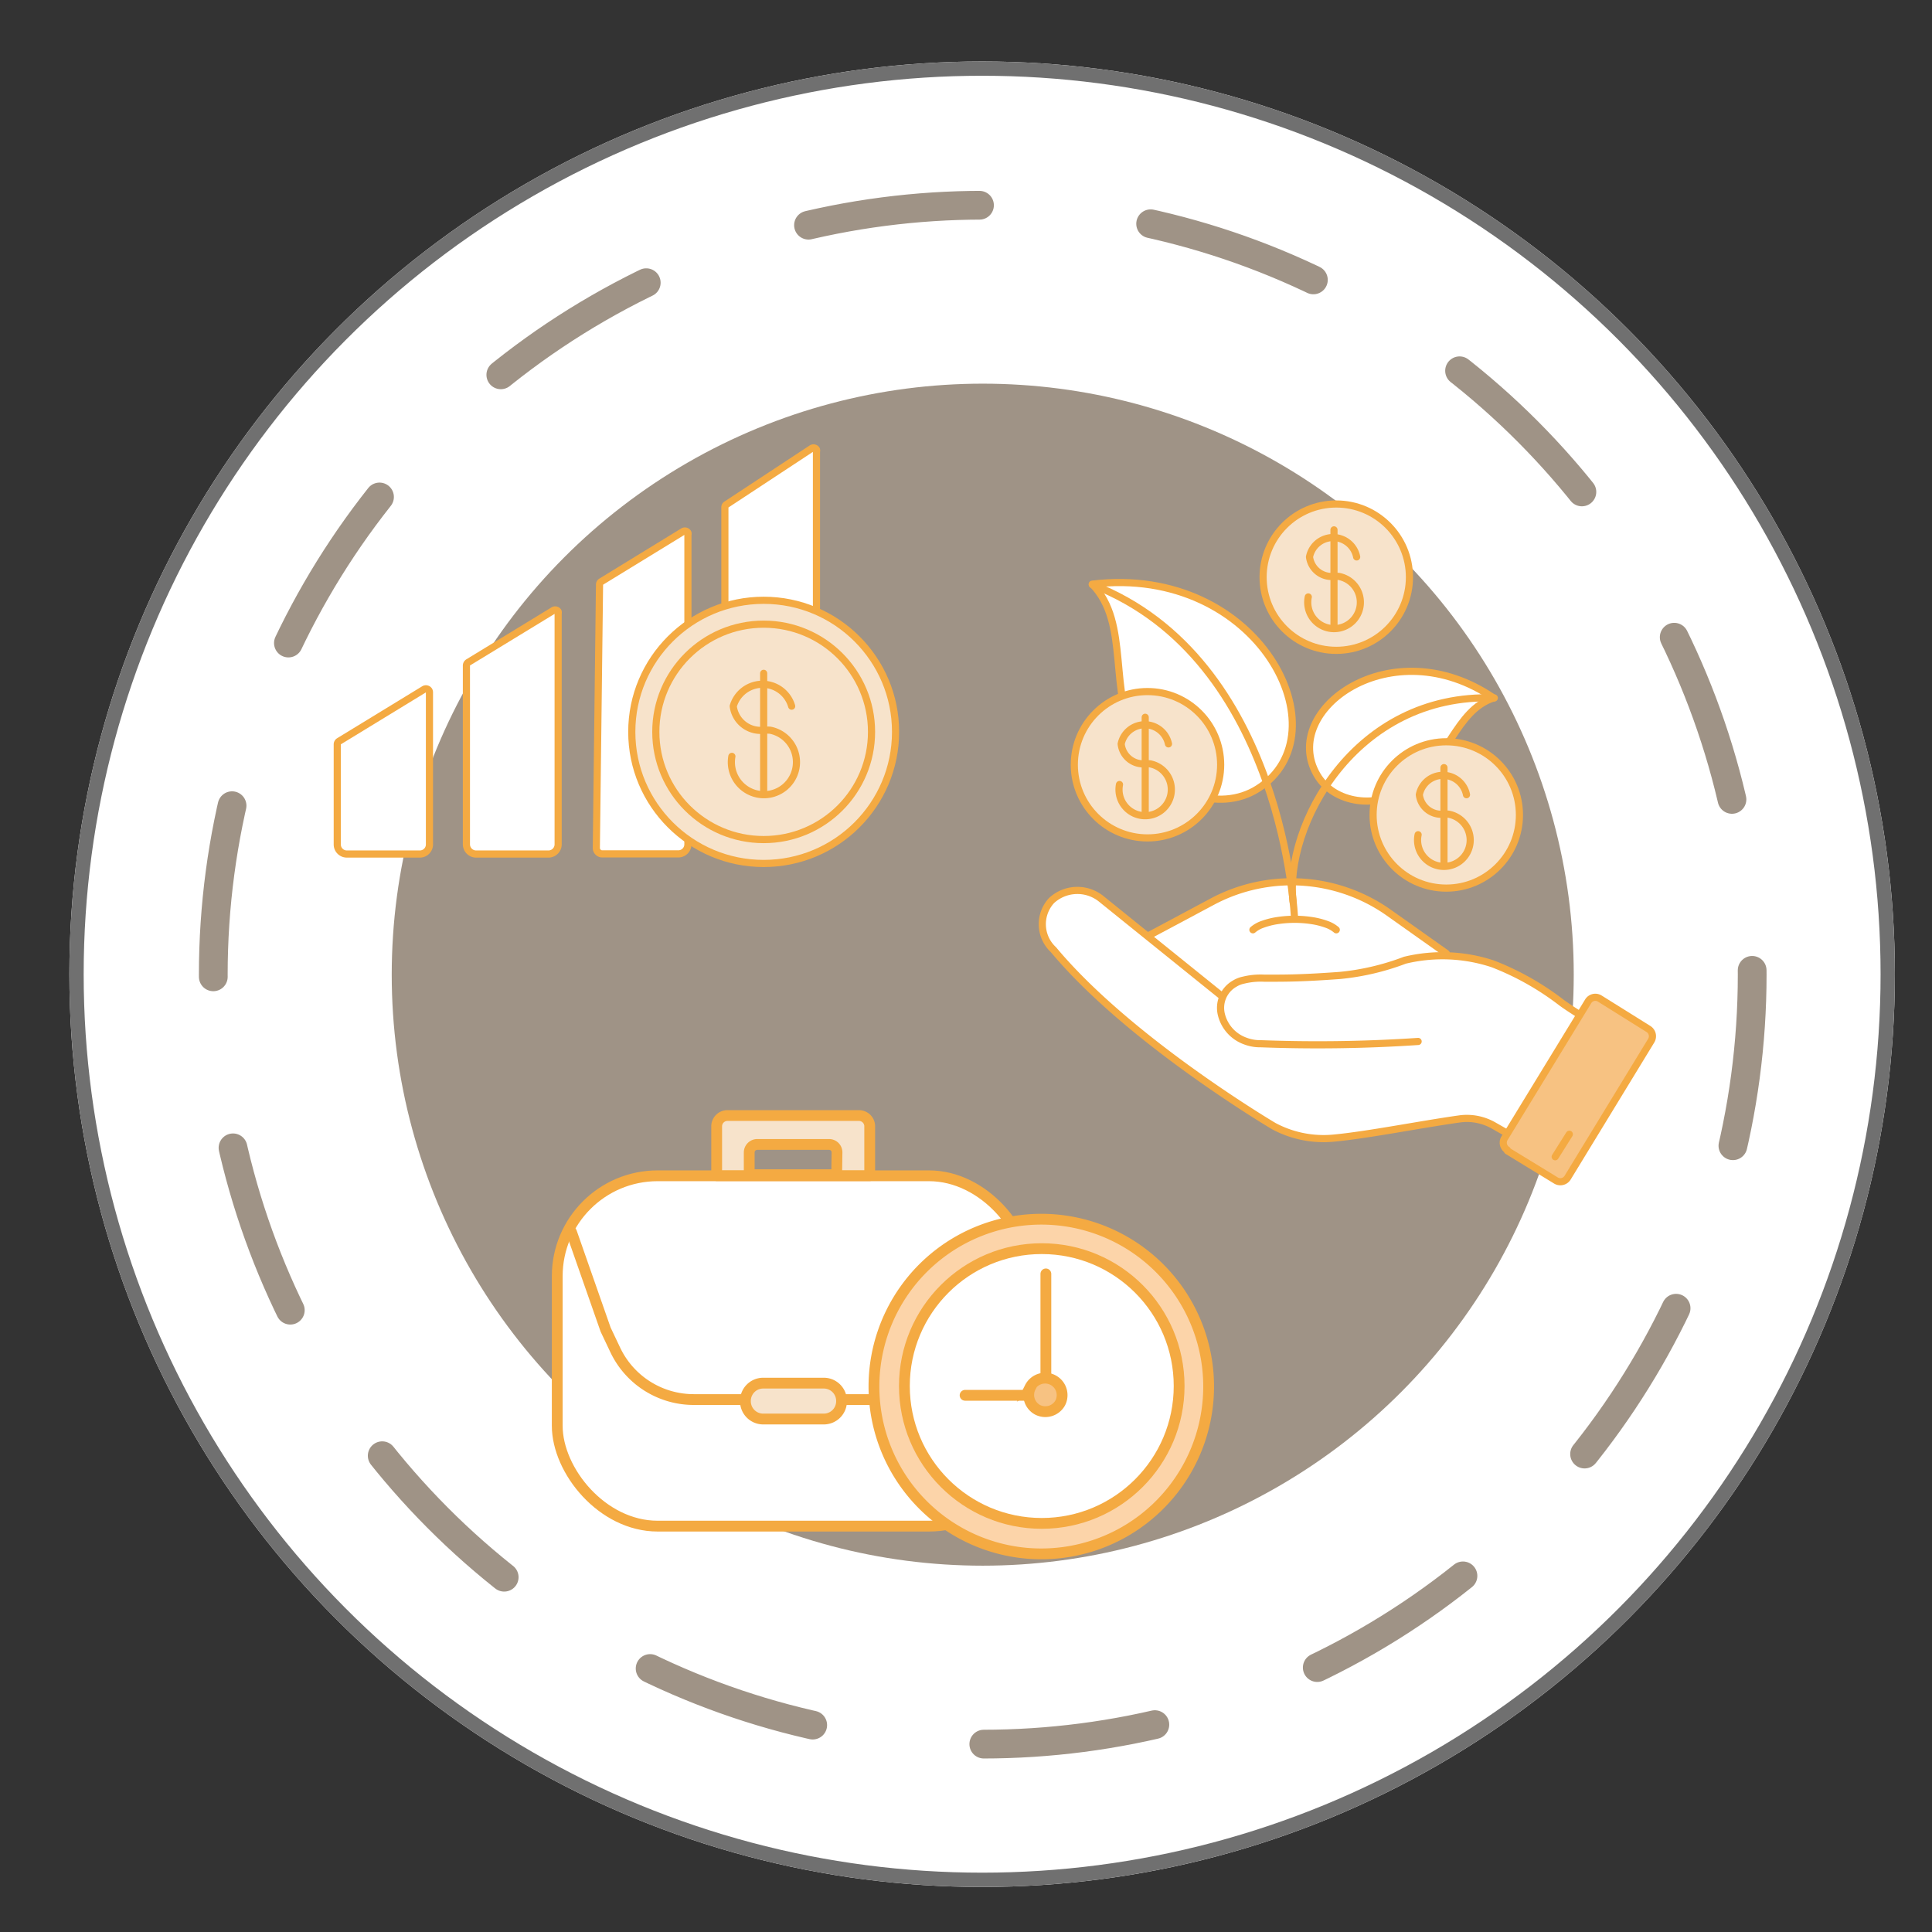 <svg xmlns="http://www.w3.org/2000/svg" viewBox="0 0 127 127"><rect x="0" y="0" width="127" height="127" fill="#333333" stroke="none"/><defs><style>.cls-1,.cls-4,.cls-8{fill:#fff;}.cls-11,.cls-13,.cls-2,.cls-6{fill:none;}.cls-2{stroke:#707070;stroke-width:0.94px;}.cls-3{fill:#9f9386;}.cls-10,.cls-11,.cls-12,.cls-4,.cls-5,.cls-6,.cls-7,.cls-8,.cls-9{stroke:#f4aa42;}.cls-10,.cls-11,.cls-12,.cls-13,.cls-4,.cls-5,.cls-6,.cls-7,.cls-8,.cls-9{stroke-linecap:round;}.cls-10,.cls-11,.cls-4,.cls-5,.cls-6,.cls-7,.cls-8,.cls-9{stroke-linejoin:round;}.cls-4,.cls-5,.cls-6,.cls-7{stroke-width:0.47px;}.cls-5,.cls-9{fill:#f7e3cb;}.cls-12,.cls-7{fill:#f7c282;}.cls-10,.cls-11,.cls-12,.cls-8,.cls-9{stroke-width:0.71px;}.cls-10{fill:#fcd4a9;}.cls-13{stroke:#9f9386;stroke-width:1.89px;stroke-dasharray:11.34;}</style></defs><title>plan-icon</title><g id="Spend"><g id="Spend-2" data-name="Spend"><g id="Ellipse_166" data-name="Ellipse 166"><circle class="cls-1" cx="64.56" cy="64.04" r="60"/><circle class="cls-2" cx="64.56" cy="64.04" r="59.53"/></g><g id="Spend_img" data-name="Spend img"><g id="Group_1428" data-name="Group 1428"><g id="Group_1382" data-name="Group 1382"><g id="Group_1381" data-name="Group 1381"><g id="Group_1380" data-name="Group 1380"><g id="Group_1379" data-name="Group 1379"><g id="Group_1378" data-name="Group 1378"><g id="Group_1377" data-name="Group 1377"><g id="Group_1376" data-name="Group 1376"><g id="Group_1375" data-name="Group 1375"><g id="Group_1374" data-name="Group 1374"><g id="Group_1373" data-name="Group 1373"><g id="Group_1372" data-name="Group 1372"><g id="Group_1371" data-name="Group 1371"><g id="Group_1370" data-name="Group 1370"><g id="Group_1369" data-name="Group 1369"><g id="Group_1368" data-name="Group 1368"><g id="Group_1367" data-name="Group 1367"><g id="Group_1366" data-name="Group 1366"><g id="Group_1365" data-name="Group 1365"><g id="Group_1364" data-name="Group 1364"><circle id="Ellipse_116" data-name="Ellipse 116" class="cls-3" cx="64.6" cy="64.07" r="38.85"/></g></g></g></g></g></g></g></g></g></g></g></g></g></g></g></g></g></g></g></g><g id="Group_1430" data-name="Group 1430"><g id="Group_1421" data-name="Group 1421"><g id="Group_1420" data-name="Group 1420"><path id="Path_6576" data-name="Path 6576" class="cls-4" d="M36.1,56.14H31.29a.64.64,0,0,1-.63-.63h0V43.74a.25.25,0,0,1,.12-.2l5.59-3.41a.23.23,0,0,1,.32.07.28.28,0,0,1,0,.13V55.51a.64.64,0,0,1-.62.63Z"/><path id="Path_6577" data-name="Path 6577" class="cls-4" d="M44.59,56.13h-5a.39.39,0,0,1-.39-.39h0l.21-17.32a.22.22,0,0,1,.12-.19l5.37-3.29a.23.23,0,0,1,.32.08.19.19,0,0,1,0,.12V55.5A.63.63,0,0,1,44.59,56.13Z"/><path id="Path_6578" data-name="Path 6578" class="cls-4" d="M53.08,56.13h-4.8a.63.63,0,0,1-.63-.63h0V33.35a.21.21,0,0,1,.11-.19l5.59-3.68a.23.23,0,0,1,.32.07.22.22,0,0,1,0,.13V55.5a.63.63,0,0,1-.63.63Z"/><path id="Path_6579" data-name="Path 6579" class="cls-4" d="M28.23,45.51v10a.63.63,0,0,1-.63.63H22.8a.63.63,0,0,1-.63-.63h0V48.93a.24.24,0,0,1,.11-.2l5.6-3.42a.24.24,0,0,1,.32.08A.27.27,0,0,1,28.23,45.51Z"/></g></g><g id="Group_1424" data-name="Group 1424"><ellipse id="Ellipse_123" data-name="Ellipse 123" class="cls-5" cx="50.2" cy="48.11" rx="8.67" ry="8.65"/><g id="Group_1422" data-name="Group 1422"><ellipse id="Ellipse_124" data-name="Ellipse 124" class="cls-5" cx="50.2" cy="48.11" rx="7.09" ry="7.08"/></g><g id="Group_1423" data-name="Group 1423"><path id="Path_6580" data-name="Path 6580" class="cls-5" d="M48.11,49.72A2.14,2.14,0,1,0,50.63,48a3,3,0,0,0-.43,0,1.81,1.81,0,0,1-2-1.58,2,2,0,0,1,3.84,0"/><line id="Line_31" data-name="Line 31" class="cls-6" x1="50.2" y1="51.96" x2="50.2" y2="44.26"/></g></g></g><g id="Group_1431" data-name="Group 1431"><path id="Path_6562" data-name="Path 6562" class="cls-4" d="M95.07,62.67,91.2,59.93a11.07,11.07,0,0,0-11.38-.73l-3.56,1.9-.84.45,4.39,7h9.57Z"/><g id="Group_1405" data-name="Group 1405"><g id="Group_1404" data-name="Group 1404"><path id="Path_6563" data-name="Path 6563" class="cls-4" d="M80.37,65.52l-8-6.45h0a2.5,2.5,0,0,0-3.25.13,2.29,2.29,0,0,0,.13,3.23h0c5,6,14.49,11.6,14.49,11.6a6.93,6.93,0,0,0,3.87.79c2.23-.2,5.83-.92,8.35-1.27a3.54,3.54,0,0,1,2.23.44l4.34,2.47,4.27-8s-2.84-1.6-4.15-2.55a18.14,18.14,0,0,0-4.52-2.55,10.52,10.52,0,0,0-5.78-.24,16.37,16.37,0,0,1-4.26,1c-2.7.2-3.82.18-5,.18a4.73,4.73,0,0,0-1.35.13,1.8,1.8,0,0,0-.58.23,1.83,1.83,0,0,0-.88,2,2.48,2.48,0,0,0,1.6,1.78,2.73,2.73,0,0,0,1,.17,99.09,99.09,0,0,0,10.34-.15"/></g></g><g id="Group_1406" data-name="Group 1406"><path id="Path_6564" data-name="Path 6564" class="cls-7" d="M99.09,75.65l3.19,1.95a.56.56,0,0,0,.77-.19l5.49-9a.56.56,0,0,0-.18-.77h0l-3.2-2a.55.55,0,0,0-.76.18l-5.5,9a.56.56,0,0,0,.18.77Z"/><line id="Line_25" data-name="Line 25" class="cls-6" x1="103.16" y1="74.56" x2="102.23" y2="76.04"/></g><g id="Group_1408" data-name="Group 1408"><g id="Group_1407" data-name="Group 1407"><path id="Path_6565" data-name="Path 6565" class="cls-4" d="M71.8,38.4c11-1.32,16.6,9.85,10.87,13.45-2.52,1.59-6.2.31-7.87-2.74C72.78,45.43,74.33,41,71.8,38.4Z"/><path id="Path_6566" data-name="Path 6566" class="cls-6" d="M85.1,60.43s-.66-17.12-13.3-22"/><path id="Path_6567" data-name="Path 6567" class="cls-4" d="M98.18,45.88c-6.7-4.58-14.1.79-11.6,5.06,1.1,1.88,3.92,2.29,6,.87C95.17,50.11,95.68,46.68,98.18,45.88Z"/><path id="Path_6568" data-name="Path 6568" class="cls-6" d="M98.23,45.88C89,45.56,84.41,54.37,85,59.26"/><path id="Path_6569" data-name="Path 6569" class="cls-4" d="M82.36,61.12a1.92,1.92,0,0,1,.64-.36,5,5,0,0,1,.94-.24,7.52,7.52,0,0,1,2.32,0,5,5,0,0,1,.94.24,2,2,0,0,1,.64.36"/></g></g><g id="Group_1410" data-name="Group 1410"><circle id="Ellipse_118" data-name="Ellipse 118" class="cls-5" cx="75.43" cy="50.27" r="4.81"/><g id="Group_1409" data-name="Group 1409"><path id="Path_6570" data-name="Path 6570" class="cls-6" d="M73.59,51.57a1.72,1.72,0,1,0,2-1.36,2,2,0,0,0-.34,0A1.46,1.46,0,0,1,73.7,48.9a1.59,1.59,0,0,1,3.11,0"/><line id="Line_26" data-name="Line 26" class="cls-6" x1="75.28" y1="53.38" x2="75.28" y2="47.15"/></g></g><g id="Group_1412" data-name="Group 1412"><circle id="Ellipse_119" data-name="Ellipse 119" class="cls-5" cx="95.07" cy="53.57" r="4.81"/><g id="Group_1411" data-name="Group 1411"><path id="Path_6571" data-name="Path 6571" class="cls-5" d="M93.22,54.87a1.73,1.73,0,1,0,2-1.35,2,2,0,0,0-.34,0,1.45,1.45,0,0,1-1.58-1.28,1.58,1.58,0,0,1,3.1,0"/><line id="Line_27" data-name="Line 27" class="cls-6" x1="94.92" y1="56.68" x2="94.92" y2="50.46"/></g></g><g id="Group_1414" data-name="Group 1414"><circle id="Ellipse_120" data-name="Ellipse 120" class="cls-5" cx="87.84" cy="37.94" r="4.81"/><g id="Group_1413" data-name="Group 1413"><path id="Path_6572" data-name="Path 6572" class="cls-6" d="M86,39.24a1.73,1.73,0,1,0,2-1.35,2,2,0,0,0-.34,0,1.47,1.47,0,0,1-1.58-1.28,1.58,1.58,0,0,1,3.1,0"/><line id="Line_28" data-name="Line 28" class="cls-6" x1="87.69" y1="41.06" x2="87.69" y2="34.83"/></g></g></g><g id="Group_1432" data-name="Group 1432"><g id="Group_1418" data-name="Group 1418"><g id="Group_1417" data-name="Group 1417"><rect id="Rectangle_2113" data-name="Rectangle 2113" class="cls-8" x="36.63" y="77.29" width="31.03" height="23.03" rx="6.6"/><path id="Path_6573" data-name="Path 6573" class="cls-8" d="M66.71,81l-2.25,6.36-.62,1.32A5.7,5.7,0,0,1,58.69,92H45.6a5.71,5.71,0,0,1-5.14-3.23l-.65-1.37L37.57,81"/><path id="Rectangle_2114" data-name="Rectangle 2114" class="cls-9" d="M50.15,90.92h4a1.17,1.17,0,0,1,1.17,1.18h0a1.17,1.17,0,0,1-1.17,1.18h-4A1.17,1.17,0,0,1,49,92.1h0A1.17,1.17,0,0,1,50.15,90.92Z"/><g id="Group_1416" data-name="Group 1416"><path id="Path_6574" data-name="Path 6574" class="cls-9" d="M56.45,73.33H47.83a.71.71,0,0,0-.72.71h0v3.24H57.17V74A.71.71,0,0,0,56.45,73.33ZM55,77.22H49.25V75.76a.53.53,0,0,1,.52-.53H54.5a.52.52,0,0,1,.52.53Z"/></g></g><path id="Path_6575" data-name="Path 6575" class="cls-10" d="M79.42,90.34A11,11,0,1,1,67.7,80.17,11,11,0,0,1,79.42,90.34h0"/><circle id="Ellipse_121" data-name="Ellipse 121" class="cls-8" cx="68.48" cy="91.11" r="9.03"/><line id="Line_29" data-name="Line 29" class="cls-11" x1="68.75" y1="90.62" x2="68.75" y2="83.74"/></g><line id="Line_30" data-name="Line 30" class="cls-11" x1="67.57" y1="91.72" x2="63.44" y2="91.72"/><path id="Path_6581" data-name="Path 6581" class="cls-12" d="M67.7,91.21a1.1,1.1,0,0,1,2,1,1.12,1.12,0,0,1-1.5.46,1.11,1.11,0,0,1-.45-1.49Z"/></g><g id="Group_1434" data-name="Group 1434"><g id="Group_1382-2" data-name="Group 1382-2"><g id="Group_1381-2" data-name="Group 1381-2"><g id="Group_1380-2" data-name="Group 1380-2"><g id="Group_1379-2" data-name="Group 1379-2"><g id="Group_1378-2" data-name="Group 1378-2"><g id="Group_1377-2" data-name="Group 1377-2"><g id="Group_1376-2" data-name="Group 1376-2"><g id="Group_1375-2" data-name="Group 1375-2"><g id="Group_1374-2" data-name="Group 1374-2"><g id="Group_1373-2" data-name="Group 1373-2"><g id="Group_1372-2" data-name="Group 1372-2"><g id="Group_1371-2" data-name="Group 1371-2"><g id="Group_1370-2" data-name="Group 1370-2"><g id="Group_1369-2" data-name="Group 1369-2"><g id="Group_1368-2" data-name="Group 1368-2"><g id="Group_1367-2" data-name="Group 1367-2"><g id="Group_1366-2" data-name="Group 1366-2"><g id="Group_1365-2" data-name="Group 1365-2"><g id="Group_1364-2" data-name="Group 1364-2"><circle id="Ellipse_116-2" data-name="Ellipse 116-2" class="cls-13" cx="64.6" cy="64.07" r="50.58"/></g></g></g></g></g></g></g></g></g></g></g></g></g></g></g></g></g></g></g></g></g></g></g></svg>